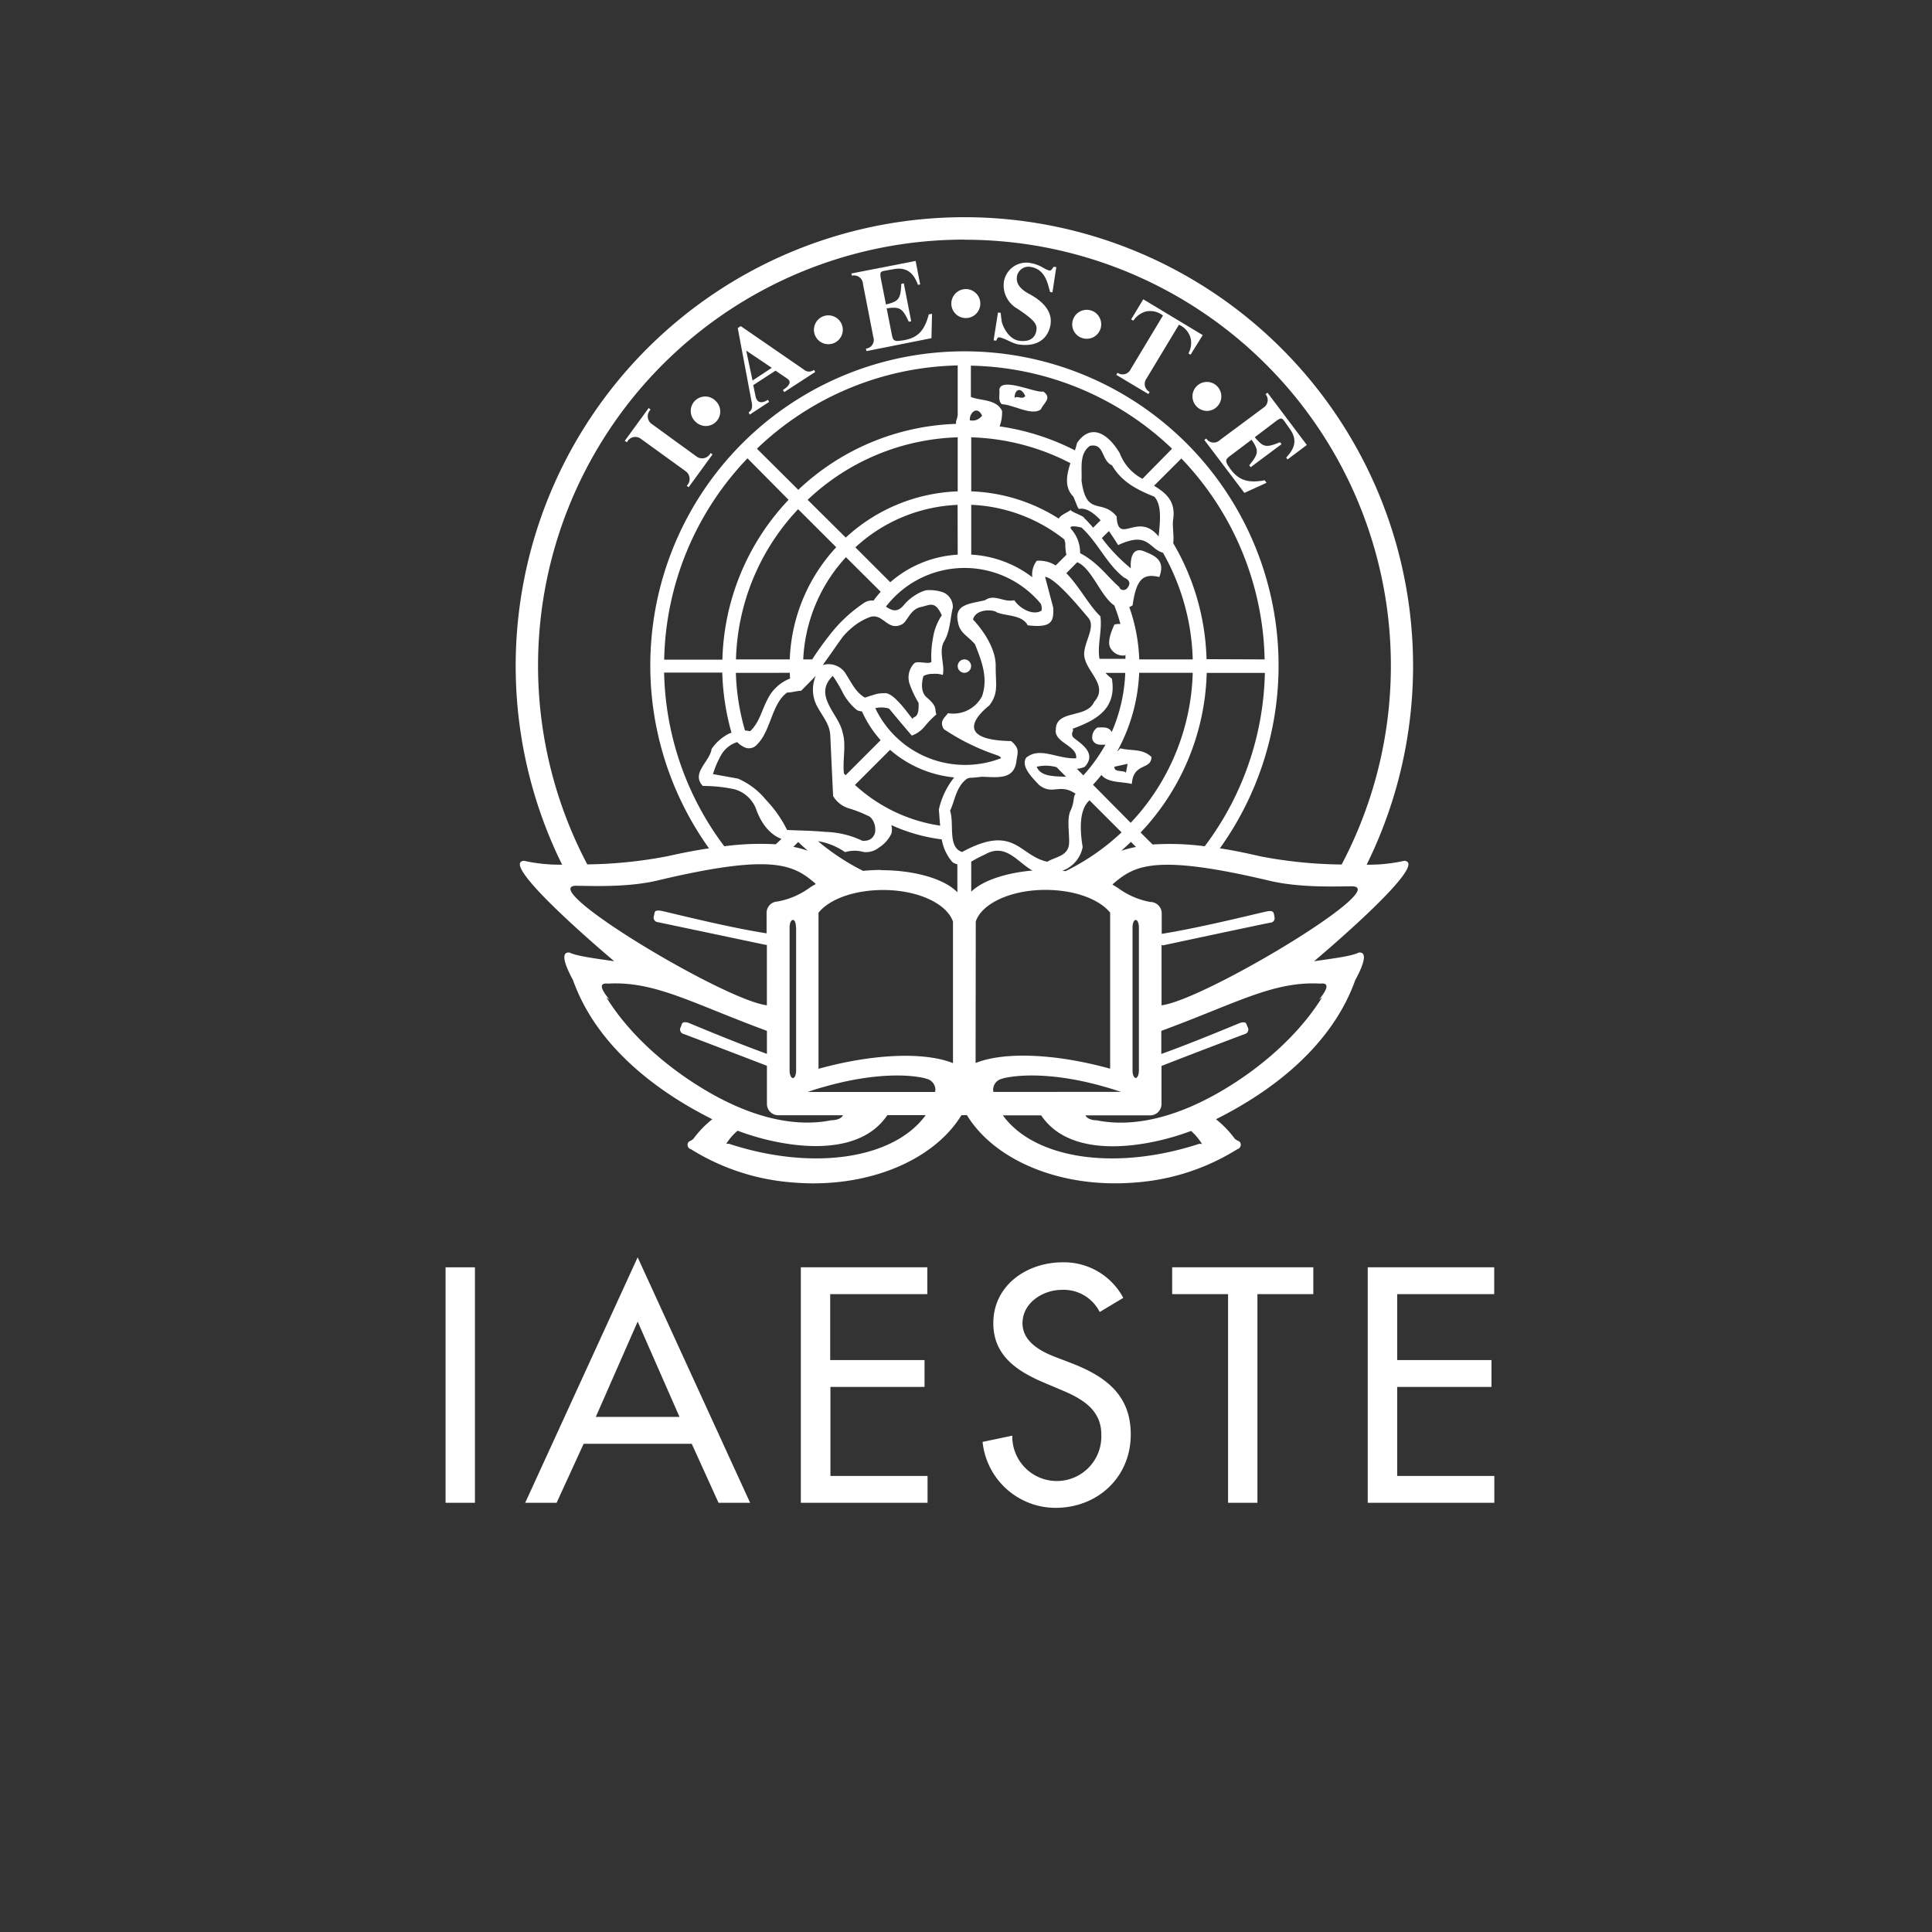 <svg id="Layer_1" data-name="Layer 1" xmlns="http://www.w3.org/2000/svg" viewBox="0 0 340.16 340.16">
    <rect x="0" y="0" width="340.16" height="340.16" fill="#333333" stroke="none"/>
    <defs>
        <style>.cls-1,.cls-2{fill:white;}.cls-1{fill-rule:evenodd;}</style>
    </defs>
    <title>Artboard 1</title>
    <path class="cls-1"
          d="M169.8,118.46a1.19,1.19,0,0,0,1.18-1.18,1.18,1.18,0,1,0-2.36,0A1.19,1.19,0,0,0,169.8,118.46Z"/>
    <path class="cls-1"
          d="M247.23,151.56a28.09,28.09,0,0,1-6.61.68,79,79,0,1,0-141.65,0,28.85,28.85,0,0,1-6.69-.68c-4.87.25,15.56,17.43,15.87,17.68-3.73-.54-6.61-.91-7.89-1.53-1.55-.15-.93,2,.62,4.84,4,11.28,14.18,19.33,24.53,24.51a17.7,17.7,0,0,0-3.35,3.48,3.39,3.39,0,0,1-.74.44.79.79,0,0,0,.34,1.36,39.25,39.25,0,0,0,17.76,5.84c13.22,1.17,25-3.86,29.86-11.84h.49v-.09h0v.09h.47c4.9,8,16.63,13,29.87,11.84a39.13,39.13,0,0,0,17.73-5.84.81.81,0,0,0,.38-1.36,4.39,4.39,0,0,1-.78-.44,17.7,17.7,0,0,0-3.35-3.48c10.37-5.18,20.51-13.22,24.53-24.51,1.55-2.82,2.17-5,.62-4.84-1.24.62-4.16,1-7.88,1.53C231.66,169,252.1,151.81,247.23,151.56ZM169.8,42.21a75,75,0,0,1,66.42,110A79.39,79.39,0,0,1,222,150.79c-1.88-.43-4.4-1-7.22-1.43a55.31,55.31,0,1,0-89.95,0c-2.22.34-4.61.78-7.3,1.39a79.35,79.35,0,0,1-14.13,1.44,75,75,0,0,1,66.4-110ZM145.23,191.32c7-2,13.61-2.46,17.83-1.43h-.37a2,2,0,0,1,2,2,1.72,1.72,0,0,1-.07.37h-3.2l0,0,0,0H142.22C143.18,191.91,144.18,191.6,145.23,191.32ZM127.52,149a52.56,52.56,0,0,1-10.59-30.58h10.24A43,43,0,0,0,128.79,129l-.36.13a8.18,8.18,0,0,0-3.14,2.73c-.15,1.12-1.09,2.21-1.7,3.27s-.9,2.14.15,3.25a26.14,26.14,0,0,1,5.47.56,5.68,5.68,0,0,1,4,3.76c1,2.65,2.6,4.35,4.38,5l-1,.95A47.84,47.84,0,0,0,127.52,149Zm84.91-32.94a42.34,42.34,0,0,0-5.87-20.43c.19-1.33-.19-2.87,0-4.23.46-3.14-1.25-4.58-3.37-5.88L208,80.72a52.64,52.64,0,0,1,14.66,35.38Zm-68.32,72.08V160.7c1.93-2.4,6.28-4,11.4-4,6.12,0,11.19,2.4,12.28,5.57v24.91C162.82,185.2,153.87,185.48,144.11,188.18ZM203.25,87.46c1.18,1.34,1.12,3.57.74,7-3.63-4.54-7.14,1.74-7.39-3.54-2.64-3.23-5.31.15-6.18-6.31.12-2.17-.46-4.72,1.49-6.11,2.59-.53,1.93,2.57,3.89,3.44C197.56,85,200.48,86.32,203.25,87.46Zm-14.25,0c.52,1.24.8,2.14,1,2.14,1.29-.24,2.61.75,3.78,2l-1.31,1.31c-.52-.58-1-1.17-1.61-1.72.13-.31-2.7-1.18-2.29-1.46-.62.56-1.63.77-2.17,1.57A30.69,30.69,0,0,0,171,86.51V77a40.18,40.18,0,0,1,17.46,4.55C187.77,83.67,187.38,85.84,189,87.46Zm6.74,41.42c-.55-1-1.59-.79-2.52-.79a2.05,2.05,0,0,0-.87,2.17c.48,1,1.4.87,2.28.85a29,29,0,0,1-3.89,5.4l-1.15-1.15A4,4,0,0,0,191,135c2.55-2.8-1.89-4.66-2.17-5.38s.34-1,0-1.3c3.76-1.4,7.89-3.29,6.93-8.84a6.07,6.07,0,0,1-1.11-1h3.47A28.73,28.73,0,0,1,195.74,128.88Zm-7.62,20.26c-.5,1.62-2.36,1.77-3.73,2.58-5-1.06-5.74-6.74-15-1.71-2.58-.87-1.34-4.88-2.11-7.27.87-1.83,1.05-4.26,3-5.65l.41-.14a18.79,18.79,0,0,0,2.11-.19c2.64.05,5.66.64,6.14-2.62.21-1.74.69-2.24-.9-3.66-8.91-.16-7.17-3.61-3.85-6.28,1.68-2.24,1.09-3.63,1.12-7,0-4.1-4-8.13-4-8.13.53-2,3.73-1.74,4.2-1.25,1.52.65,4.47.4,5.43,2.27,4.32.53,4.6-.75,4.5-3.1L184,101.56c1.8.19,6,5.31,7.61,7.21,1.31,1.51-.56,4-.72,6.15-.21,3.13,4.54,5.52,1.75,8.66-1.31,3-6.75,1.27-6.75,4.93-.3,2.24,3.89,2.8,3.58,5-3.3.16-6.31-2.07-8.76-.14-1.09,1.52,1.08,3.6,2.27,4.87,2.39,1.83,3.6-.4,6.4,1.52-.5.5-.13,1.37-.91,3S188.53,147.93,188.12,149.14ZM171,157v-5.29a22.82,22.82,0,0,1,2.39-1.25c3.68-2.12,5.68,1.3,8.38,2.81C176.9,153.7,172.89,155.12,171,157Zm-15.84-3.83c-1.1,0-2.16.06-3.2.16a40.24,40.24,0,0,1-7.94-5.23,11.82,11.82,0,0,1,4.77,1.93A5.81,5.81,0,0,1,152,150a3.61,3.61,0,0,0,2.75-.77,5.91,5.91,0,0,0,2.18-2.43,2.72,2.72,0,0,0,0-1.53,30.77,30.77,0,0,0,8.88,2.52,8.22,8.22,0,0,0,1.88,4,2.76,2.76,0,0,0,.87.39v4.93C166.42,154.83,161.22,153.21,155.14,153.21ZM187.42,95c0,.23.13.46.15.68a8.76,8.76,0,0,0,.18,2l-1.88,1.88a5.4,5.4,0,0,0-3.34-.82,4,4,0,0,0-.78,2.89A19.47,19.47,0,0,0,171,97.65V88.88A28.28,28.28,0,0,1,187.42,95Zm-4,12.48c-1.49,1-3.85-.31-4.84-1.8-1.93.43-3.45-1.18-5.16,0-2.64.65-5.5.65-4.75,3.88.31,1.93,1.71,2.36,3,3.88,1.18,3,2.33,5.91,1.24,9.13a5.72,5.72,0,0,1-6,3c-.53.75-1.58,1.36-.75,2.79a38.53,38.53,0,0,0,9.36,4.6c.55.2.7.38.72.54a17.52,17.52,0,0,1-22.13-8.81,4.57,4.57,0,0,1,2.42.07l2,2.39,2,2.36a5.13,5.13,0,0,0,2.23-1.55,16.45,16.45,0,0,1,2.11-2.18c-.37-.93.28-1.3-1.71-3-.93-.78-1-2.26-.58-3.75a3.25,3.25,0,0,1,1.64-.38,4.16,4.16,0,0,1,1.77.19c.43-1.74-.8-4.16.25-5.93s1.06-4.07,1.52-5.93a2.79,2.79,0,0,0-1.68-2.68,7.28,7.28,0,0,0-3.07-.37,7,7,0,0,0-2.08,1,7.73,7.73,0,0,0-1.8,1.61c-1.21,1.42-2.16.92-3.15.27a17.47,17.47,0,0,1,27.24-.55A1.83,1.83,0,0,1,183.37,107.46ZM165.3,142.53c.08.93.14,1.89.23,2.84a28.29,28.29,0,0,1-15-7.17l6.18-6.18A20.16,20.16,0,0,0,168,136.88,13.85,13.85,0,0,0,165.3,142.53Zm-20.44-25.44,1.7-2.39c.84-1.22,1.75-2.48,1.87-2.64a13.67,13.67,0,0,1,2.33-2.14,10.78,10.78,0,0,1,2.33-1.25c1.18-.43,1.95.19,2.76.78s1.62,1.11,2.83.53c1.09-.38,1.43-2.67,3.48-3.11,1.52-.31,2.45-1.21,3.66,1.46a9.76,9.76,0,0,0-1.55,4,16.87,16.87,0,0,0-.28,4.19c-.25.28-.87.19-1.49.13s-1.24-.13-1.55.15a3.61,3.61,0,0,0-.81,3.6,19,19,0,0,0,1.59,3.36c.06,1.49-.16,2-.41,2.27s-.53.22-.65.55c-.47-.55-1.3-1.74-2.24-2.76s-1.93-1.9-2.77-1.77a5.61,5.61,0,0,0-2,.34c-.75.22-1.37.44-1.37.44-1.61-.91-2.36-2.61-3.26-4A3.56,3.56,0,0,0,144.86,117.09Zm23.76-19.43a19.74,19.74,0,0,0-11.87,4.85l-6.15-6.14a28.21,28.21,0,0,1,18-7.48Zm-13.56,6.53c-.43.49-.86,1-1.26,1.56a2.41,2.41,0,0,0-1.58.34A25.49,25.49,0,0,0,146,111.9c-1.07,1.35-2.08,2.77-3,4.2h-1.58a28.5,28.5,0,0,1,7.52-18ZM146.63,119a25,25,0,0,1,1.83,3.1,9.77,9.77,0,0,0,2.46,2.95,2.37,2.37,0,0,0,.84.2,19.57,19.57,0,0,0,3.29,5.07l-6.17,6.17-.29-.3c-.28-2.46.46-5-.25-7.26-.31-1.61-1.65-3.23-2.43-4.87S144.83,120.75,146.63,119Zm39.32,16,1.75,1.76c-2.12-.09-4.47,0-5.17-1.76A6.92,6.92,0,0,1,186,135.07Zm7.64-19c-.43-2.35.5-5,.15-7.49-2-1.9-3.74-5.31-6-7.59l1.92-1.93c2.54,1,4.13,6,6.53,7.61a30.5,30.5,0,0,1,1.08,3.27,2.7,2.7,0,0,0-1.07.1c-.44,1-1.15,2.61-.84,3.79a2.52,2.52,0,0,0,2.7,1.64,2,2,0,0,0,.09-.2c0,.27,0,.53,0,.8Zm3.51-12.61c-2.27-2-3.79-4.35-6.93-6a6.16,6.16,0,0,0-1.46-4.1c-1-1.11,1.71-.4,1.71-.4,2.92,2.67,4.5,6.55,7.52,8.82,0,0,1.58.55.56,1.8A.83.83,0,0,1,197.1,103.49ZM170.76,74c-.12-1.27,1.28-2.67,2.15-.83A2.07,2.07,0,0,1,170.76,74Zm-2.14,3v9.51a30.67,30.67,0,0,0-19.71,8.14L142.2,88A40.09,40.09,0,0,1,168.62,77ZM147.23,96.35a30.66,30.66,0,0,0-8.18,19.75h-9.47a40.09,40.09,0,0,1,10.94-26.45Zm-8.17,22.11c0,.33,0,.65.06,1A7.39,7.39,0,0,0,135.2,123c-1.08,2-1.49,4.22-3.13,5.74a6.94,6.94,0,0,0-.9-.12,40.46,40.46,0,0,1-1.61-10.15Zm-9.26,12.2a4.18,4.18,0,0,0,1.49,1,1.87,1.87,0,0,0,2-.58c1.22-1.18,1.87-3,2.55-4.76s1.39-3.41,2.74-4.38a7,7,0,0,0,1.05-.12,12.18,12.18,0,0,1,1.43-.21l1.3-1.31,1.27-1.3a6.2,6.2,0,0,0,.44,5.71c.84,1.53,2,2.82,2.11,4.72l.25,5.37.25,5.35a4.83,4.83,0,0,0,2.67,2.14,20.67,20.67,0,0,1,3.36,1.3,1.48,1.48,0,0,1,.62.38,3,3,0,0,1,.77,2,1.92,1.92,0,0,1-.87,1.8,2.38,2.38,0,0,1-1.43.25,15.9,15.9,0,0,0-6.46-1.55c-2.32-.22-4.19-.22-6.76-.34a21.37,21.37,0,0,0-3.7-5.28,13.1,13.1,0,0,0-4.94-3.76l-2.21-.4-2.2-.4a16.68,16.68,0,0,1,1.46-3.39A4.93,4.93,0,0,1,129.8,130.66Zm42,31.59c1.05-3.17,6.15-5.57,12.26-5.57,5.13,0,9.44,1.62,11.4,4v27.48c-9.78-2.7-18.73-3-23.69-1Zm15.85-8.87-.62-.06a5.55,5.55,0,0,0,3.59-4.18c-.72-4.39-.2-7,1.21-8.23l5.64,5.64A40.27,40.27,0,0,1,187.61,153.38Zm4.79-15.21c.52-.56,1-1.13,1.48-1.72,1.17,1.42,3.56,1.13,5.36,1.58.25-3.83,3.45-2.4,3.45-4.76-1.61-1.52-3.45-1-5.5-1.52a1.79,1.79,0,0,1-.53.53,31.29,31.29,0,0,0,3.87-13.82H210a40.06,40.06,0,0,1-10.92,26.41Zm3.83-3.19,2.27-.5-.31,1.59C198,135.54,196.05,136.07,196.23,135Zm4.31-18.88a30.52,30.52,0,0,0-1.75-9.21,3.57,3.57,0,0,0,.58-.3c.68-4.88,2-5.62,4.71-5,1.09-2.92-.7-3.73-2.7-4.53s-2.45,1.21-2.32,3A29.84,29.84,0,0,1,194,94.74l1.24-1.24c.71,1,1.28,1.93,1.63,2.47,5.34-2.49,5.36.63,7.89,1.35A40.07,40.07,0,0,1,210,116.1Zm.57-31.8a8.45,8.45,0,0,1-4-4.51c-2.48-4.1-5.37-4.94-7.52-1.8a13,13,0,0,1-.37,1.3A42.42,42.42,0,0,0,176,75.07a7,7,0,0,0,.43-2.7c-.94-2.15-3.95-1.79-5.49-2.49v-5.5A52.76,52.76,0,0,1,206.36,79ZM168.62,73.12a5.57,5.57,0,0,1-.28,1,1.85,1.85,0,0,0,0,.51,42.41,42.41,0,0,0-27.79,11.61L133.27,79a52.66,52.66,0,0,1,35.35-14.66Zm-37,7.59L138.84,88a42.43,42.43,0,0,0-11.65,28.14H116.94A52.72,52.72,0,0,1,131.59,80.71Zm8.92,67.54c.55.52,1.09,1,1.67,1.53a19.12,19.12,0,0,0-2.53-.68Zm34.38,44a1.68,1.68,0,0,1-.06-.37,2,2,0,0,1,2-2h-.37c4.25-1,10.81-.59,17.86,1.43,1,.28,2,.59,3,.93Zm24.22-44,.87.87a21.19,21.19,0,0,0-2.58.67C198,149.28,198.55,148.76,199.11,148.23Zm3.82.46-2.14-2.13a42.43,42.43,0,0,0,11.64-28.1H222.7A52.46,52.46,0,0,1,212.11,149,46.93,46.93,0,0,0,202.93,148.69Zm-101.49,7.25c2.49,0,9.16.35,14.57-1,20.09-4.76,23.66-2.67,27.45.53a.81.81,0,0,1,.12.18,9.83,9.83,0,0,0-1,.6l.31-.25a13.7,13.7,0,0,1-6,2.7,2,2,0,0,0-1.95,2v3.61c-7.51-1.17-18.36-4-18.77-4-.89-.07-.93.18-1,.64l-.09.38a.79.79,0,0,0,.65,1c.8.16,19,4,19,4s.17,0,.26,0V177C127.46,176.07,94.28,156.12,101.44,155.94Zm38.7,7.33v25.22c0,.71-.25,1.3-.56,1.3s-.59-.59-.59-1.3V163.27c0-.71.25-1.3.59-1.3S140.14,162.56,140.14,163.27ZM123.46,191.5c-7.39-4.53-13.2-10.22-16.7-15.9l.56.41c-1.59-1.9-1.9-3-.29-2.83,8.28-.46,14.72,3.42,28,8.32v4.05c-6.53-2.37-13.63-5.42-13.94-5.51-.87-.19-1,.06-1.12.5l-.15.37a.81.81,0,0,0,.49,1.12c.56.19,9.65,3.67,14.72,5.62v6.71a2,2,0,0,0,2,2l11.38,0c-.18.5-1,.87-2,.87C140.23,198.49,132.41,197,123.46,191.5Zm4.88,9.88-.47,0a9.93,9.93,0,0,1,2-2.3c7.29,2.77,20.94,5.35,26.36-2.74h6.75C157.37,204.07,143.12,206.22,128.34,201.38Zm82.83,0c-14.79,4.84-29,2.69-34.6-5h6.75c5.42,8.09,19.1,5.5,26.39,2.74a10.2,10.2,0,0,1,1.92,2.3Zm21.31-28.2c1.61-.19,1.3.93-.25,2.83l.55-.41c-3.53,5.68-9.34,11.37-16.74,15.9-8.94,5.47-16.76,7-22.92,5.75-1,0-1.79-.37-2-.87l11.38,0a2,2,0,0,0,2-2v-6.7c5.08-2,14.15-5.44,14.71-5.63a.81.81,0,0,0,.5-1.12l-.16-.37c-.15-.44-.21-.69-1.08-.5-.34.09-7.45,3.14-14,5.51V181.5C217.75,176.61,224.2,172.72,232.48,173.18ZM199.4,188.49V163.27c0-.71.25-1.3.56-1.3s.56.59.56,1.3v25.22c0,.71-.25,1.3-.56,1.3S199.4,189.2,199.4,188.49ZM204.51,177V166.39c.1,0,.18.07.28.05s18.14-3.88,18.95-4a.77.77,0,0,0,.65-1l-.06-.38c-.13-.46-.16-.71-1-.64-.4,0-11.32,2.81-18.79,4v-3.61a2,2,0,0,0-2-2,13.63,13.63,0,0,1-6-2.7l.28.25a9.26,9.26,0,0,0-.93-.59c0-.06.07-.15.13-.19,3.75-3.2,7.32-5.29,27.42-.53,5.4,1.31,12.08,1,14.59,1C245.26,156.12,212,176.08,204.51,177Z"/>
    <path class="cls-1"
          d="M110.39,77.86a1.62,1.62,0,0,1,2.51-.55l7.77,5.62a1.68,1.68,0,0,1,.24,2.6l.34.25,4.2-5.77-.34-.25a1.66,1.66,0,0,1-2.55.56l-7.74-5.62a1.65,1.65,0,0,1-.27-2.58l-.34-.28L110,77.62Z"/>
    <path class="cls-1"
          d="M126.1,74.23a2.56,2.56,0,0,0-.06-3.6,2.55,2.55,0,1,0-3.54,3.66A2.54,2.54,0,0,0,126.1,74.23Z"/>
    <path class="cls-1"
          d="M131.81,72.61,132,73l3.42-2.24-.22-.37c-1.17.78-2,.44-2.18-.66l-.4-1.92,3.92-2.55,2.08,1.41c1,.68-.06,1.54-.78,2l.25.36,5.44-3.54-.22-.37a1.36,1.36,0,0,1-1.71,0l-11.18-7.7-.53.34,2.43,12.92C132.59,71.87,132.25,72.31,131.81,72.61Zm4.07-7.85L132.5,67l-1.12-5.27Z"/>
    <path class="cls-1" d="M146.82,60.41a2.54,2.54,0,1,0-3.33-1.4A2.54,2.54,0,0,0,146.82,60.41Z"/>
    <path class="cls-1"
          d="M151.94,50l1.83,9.38a1.53,1.53,0,0,1-1.31,2l.1.44L164,59.54l.1-4.29-.57.1c-.83,3.17-2.2,4.35-5.12,4.65-1,.13-1.21-.12-1.4-1.14l-.9-4.57c2.33-.31,2.77-.06,3.89,2.36l.43-.09-1.3-6.68-.44.1c-.12,2.67-.44,3.07-2.7,3.63l-.91-4.6c-.18-1-.08-1.21.62-1.33l1.75-.31c3.17-.53,3.85,2.14,4.19,2.79l.37-.09-.8-4.13-11.31,2.21.1.39A1.57,1.57,0,0,1,151.94,50Z"/>
    <path class="cls-1" d="M170,56a2.55,2.55,0,1,0,.1-5.1A2.55,2.55,0,0,0,170,56Z"/>
    <path class="cls-1"
          d="M175.92,59.39c1,.15,2.14,1,3.32,1.24,4.35.68,5.5-2.05,5.72-3.48.31-1.93-.78-3.79-3.7-5.37-2.12-1.12-2.33-2.21-2.21-3.11A2.07,2.07,0,0,1,181.51,47c2.7.47,3,3.27,3.38,4.41l.41.07.68-4.45-.46-.06c-.31.38-.41.69-.72.66-1-.19-1.43-1-3.54-1.35a4,4,0,0,0-4.53,3.49,4.71,4.71,0,0,0,2.32,4.53c3,2,3.61,2.74,3.42,3.88-.06.5-.46,2.21-3.11,1.8-1.83-.3-2.85-2.61-3-3.41l-.18-1.49-.47-.06-.77,4.9.46.06C175.55,59.63,175.67,59.35,175.92,59.39Z"/>
    <path class="cls-1" d="M190.51,59.51a2.55,2.55,0,1,0-1.58-3.26A2.53,2.53,0,0,0,190.51,59.51Z"/>
    <path class="cls-1"
          d="M202.41,69a1.57,1.57,0,0,1-.56-2.33l5.72-9.5a3.66,3.66,0,0,1,2.05,2.33,3.83,3.83,0,0,1-.38,2.73l.38.22L211.76,59l-10.47-6.3-2.14,3.54.4.21a3.93,3.93,0,0,1,2.21-1.61,3.68,3.68,0,0,1,3,.71L199.08,65a1.56,1.56,0,0,1-2.32.63l-.22.37,5.65,3.38Z"/>
    <path class="cls-1" d="M210.8,71.68a2.49,2.49,0,0,0,3.57-.18,2.54,2.54,0,1,0-3.57.18Z"/>
    <path class="cls-1"
          d="M214.77,77.49a1.56,1.56,0,0,1-2.39-.28l-.34.25,7.05,9.32L223,85l-.34-.44c-3.2.6-4.88-.12-6.43-2.58-.56-.9-.41-1.15.43-1.77l3.7-2.79c1.31,1.92,1.28,2.42-.41,4.5l.25.34,5.44-4.06-.28-.34c-2.45,1-2.92.92-4.44-.88l3.72-2.82c.84-.62,1.06-.62,1.5,0l1,1.43c1.87,2.61-.25,4.37-.68,5l.24.3,3.39-2.54-6.92-9.2-.35.25a1.59,1.59,0,0,1-.4,2.4Z"/>
    <path class="cls-1"
          d="M176.38,71.16c2.06.09,5.25,2.11,6.87.93.53-1.18,2.05-2,.43-3.17-1.08.43-7.3-2.61-7.73-.37C176.08,69.41,175.64,70.5,176.38,71.16Zm4.14-1.44c-.53.75-1.44-.15-1.87.35C178.56,68.76,179.65,67.86,180.52,69.72Z"/>
    <path class="cls-2" d="M83.62,264.59H78.45V223.13h5.17Z"/>
    <path class="cls-2"
          d="M102.76,254.2,98,264.59H92.47l19.8-43.22,19.8,43.22h-5.56l-4.72-10.39Zm9.51-21.51-7.37,16.78h14.74Z"/>
    <path class="cls-2" d="M141,223.13h22.27v4.72h-17.1v11.61h16.61v4.73H146.21v15.67h17.1v4.73H141Z"/>
    <path class="cls-2"
          d="M193.62,231a7.09,7.09,0,0,0-6.66-3.9c-3.3,0-6.93,2.25-6.93,5.88,0,3.24,3.19,4.95,5.78,5.94l3,1.15c5.88,2.31,10.28,5.56,10.28,12.49,0,7.53-5.83,12.92-13.25,12.92A12.93,12.93,0,0,1,173,253.87l5.23-1.1a7.84,7.84,0,1,0,15.67-.22c0-4.46-3.57-6.38-7.15-7.87l-2.86-1.21c-4.73-2-9-4.73-9-10.5,0-6.71,5.94-10.72,12.21-10.72a11.82,11.82,0,0,1,10.67,6.26Z"/>
    <path class="cls-2" d="M221.39,264.59h-5.17V227.85h-9.84v-4.72h24.85v4.72h-9.84Z"/>
    <path class="cls-2" d="M240.81,223.13h22.27v4.72H246v11.61h16.6v4.73H246v15.67h17.1v4.73H240.81Z"/>
</svg>
